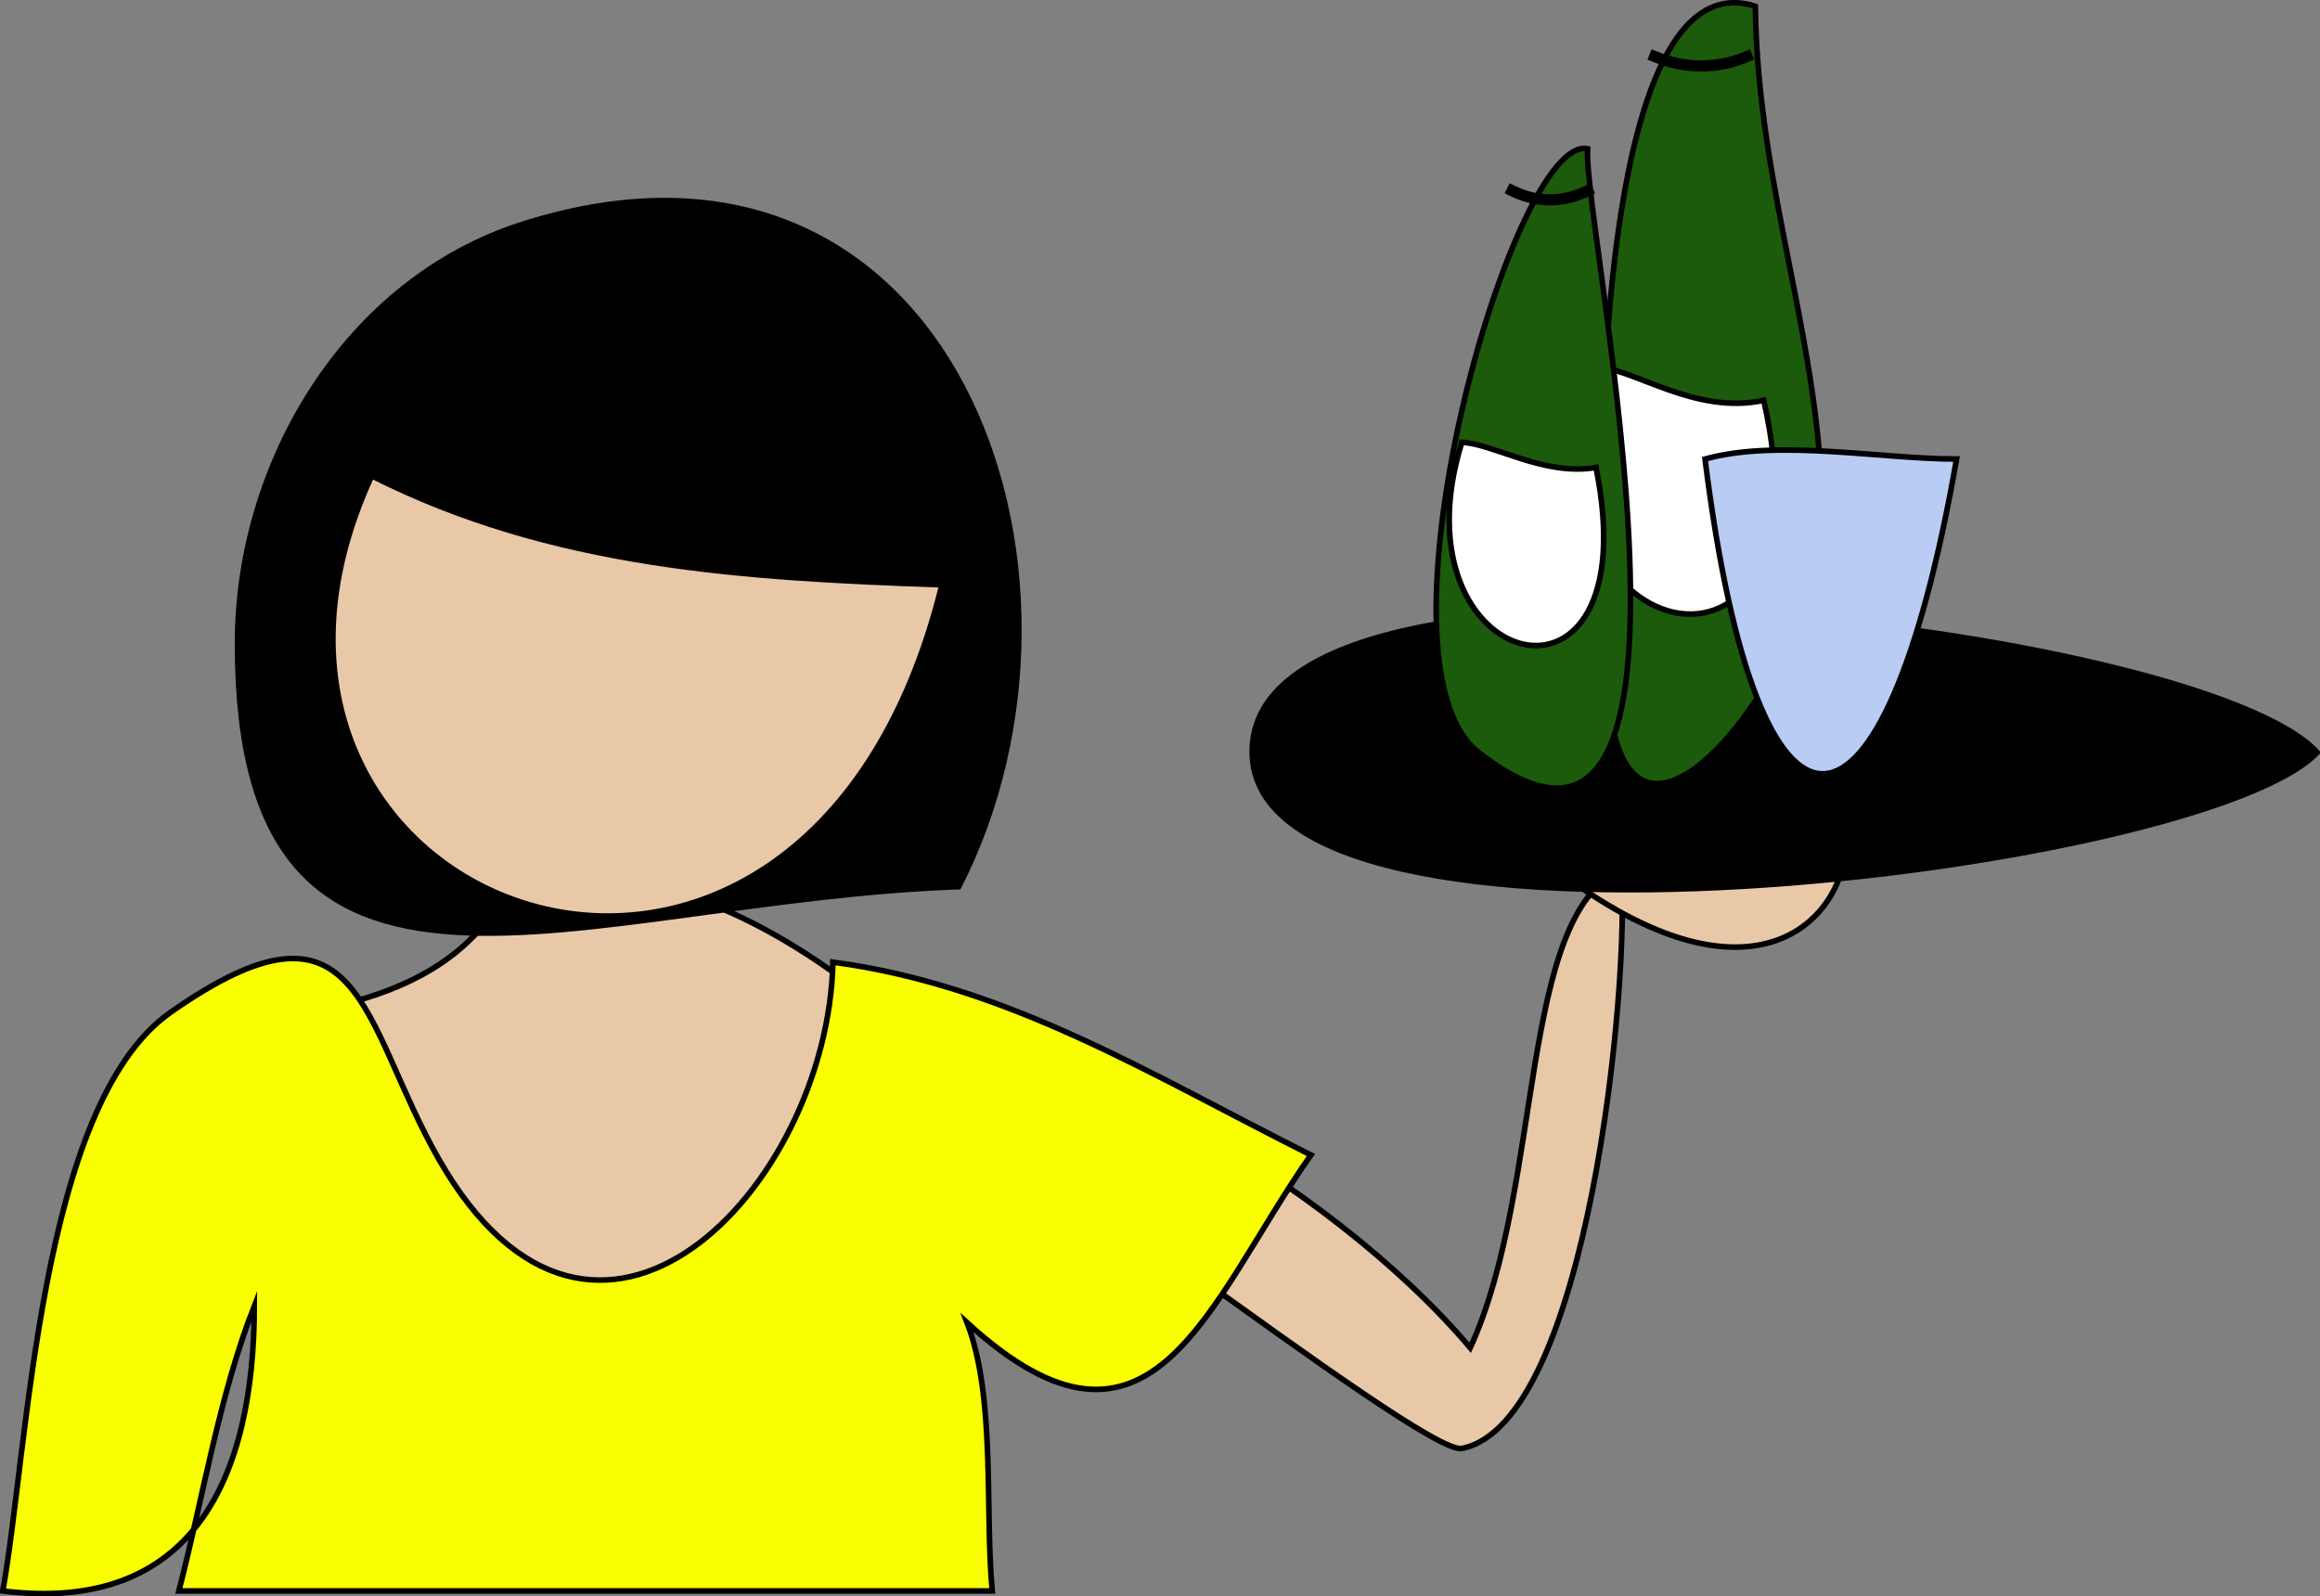 <svg xmlns="http://www.w3.org/2000/svg" xmlns:xlink="http://www.w3.org/1999/xlink" version="1.1" id="Layer_1" x="0px" y="0px" enable-background="new 0 0 822.05 841.89" xml:space="preserve" viewBox="307.07 350.83 207.5 142.8">
<rect x="307.07" y="350.83" width="207.5" height="142.8" fill="#808080" stroke="none"/>
<path fill-rule="evenodd" clip-rule="evenodd" fill="#E8C8A6" stroke="#000000" stroke-width="0.5" stroke-linecap="square" stroke-miterlimit="10" d="  M452.066,428.64c-9.233,4.092-6.882,28.362-13.5,42.75c-12.099-14.347-39.105-31.022-56.25-27.75  c9.694,3.733,51.914,37.45,55.5,36.75C449.078,478.191,452.883,438.752,452.066,428.64z"/>
<path fill-rule="evenodd" clip-rule="evenodd" fill="#E8C8A6" stroke="#000000" stroke-width="0.5" stroke-linecap="square" stroke-miterlimit="10" d="  M334.316,441.39c9.618-1.679,16.598-5.411,19.5-14.25c0.139,1.193-0.361,2.193-1.5,3c12.283-3.278,24.479,3.519,33,10.5  c-7.335,27.086-3.047,35.605-31.266,37.266C335.725,478.984,324.228,455.923,334.316,441.39z"/>
<path fill-rule="evenodd" clip-rule="evenodd" fill="#F9FF00" stroke="#000000" stroke-width="0.5" stroke-linecap="square" stroke-miterlimit="10" d="  M393.566,469.14c16.582,15.162,21.494-1.778,30.75-15c-14.122-7.062-26.972-15.141-42.75-17.25  c-0.447,20.22-21.279,42.074-35.25,17.625c-7.016-12.277-6.812-25.192-24-13.125c-11.775,8.267-12.712,39.201-15,51.75  c17.051,2.105,22.486-10.17,22.5-25.5c-3.146,8.01-4.584,17.161-6.75,25.5c24.25,0,48.5,0,72.75,0  C395.14,485.92,396.149,475.861,393.566,469.14z"/>
<path fill-rule="evenodd" clip-rule="evenodd" fill="#E8C8A6" stroke="#000000" stroke-width="0.5" stroke-linecap="square" stroke-miterlimit="10" d="  M445.316,427.89C481.431,456.55,481.049,392.98,445.316,427.89L445.316,427.89z"/>
<path fill-rule="evenodd" clip-rule="evenodd" stroke="#000000" stroke-width="0.5" stroke-linecap="square" stroke-miterlimit="10" d="  M392.816,430.14c14.419-28.233-0.674-71.433-39-59.25c-15.784,5.018-25.5,21.391-25.5,37.5  C328.316,447.013,358.55,431.349,392.816,430.14z"/>
<path fill-rule="evenodd" clip-rule="evenodd" fill="#E8C8A6" stroke="#000000" stroke-width="0.5" stroke-linecap="square" stroke-miterlimit="10" d="  M340.316,393.39c-17.9,38.714,38.57,60.386,51,9.75C373.515,402.526,356.401,401.509,340.316,393.39z"/>
<path fill-rule="evenodd" clip-rule="evenodd" stroke="#000000" stroke-width="0.5" stroke-linecap="square" stroke-miterlimit="10" d="  M514.316,418.14c-10.131,10.714-95.068,21.197-95.25,0C418.878,396.154,504.245,406.892,514.316,418.14z"/>
<path fill-rule="evenodd" clip-rule="evenodd" fill="#1B5B0B" stroke="#000000" stroke-width="0.5" stroke-linecap="square" stroke-miterlimit="10" d="  M464.066,351.39c-15.074-4.855-14.473,47.914-13.139,61.917c1.897,19.927,19.139-4.212,19.139-15.792  C470.066,381.563,464.258,367.92,464.066,351.39z"/>
<path fill-rule="evenodd" clip-rule="evenodd" fill="#1B5B0B" d="M455.066,355.89c3.197,0.196,5.039,1.356,8.25,0  C460.566,355.89,457.816,355.89,455.066,355.89z"/>
<path fill="none" stroke="#000000" stroke-linecap="square" stroke-miterlimit="10" d="M455.066,355.89  c2.695,1.111,5.591,1.123,8.25,0"/>
<path fill-rule="evenodd" clip-rule="evenodd" fill="#FFFFFF" stroke="#000000" stroke-width="0.5" stroke-linecap="square" stroke-miterlimit="10" d="  M449.816,383.64c3.433,0.166,8.879,4.329,15,3C471.483,415.762,441.718,409.083,449.816,383.64z"/>
<path fill-rule="evenodd" clip-rule="evenodd" fill="#1B5B0B" stroke="#000000" stroke-width="0.5" stroke-linecap="square" stroke-miterlimit="10" d="  M449.066,364.14c-6.631-1.473-20.126,45.955-9.75,54C462.833,436.375,448.561,370.837,449.066,364.14z"/>
<path fill="none" stroke="#000000" stroke-linecap="square" stroke-miterlimit="10" d="M442.316,367.89  c2.196,1.089,4.554,1.089,6.75,0"/>
<path fill-rule="evenodd" clip-rule="evenodd" fill="#FFFFFF" stroke="#000000" stroke-width="0.5" stroke-linecap="square" stroke-miterlimit="10" d="  M437.816,390.39c2.781,0.119,7.417,3.069,12,2.25C454.744,417.078,431.38,411.078,437.816,390.39z"/>
<path fill-rule="evenodd" clip-rule="evenodd" fill="#B8CCF4" stroke="#000000" stroke-width="0.5" stroke-linecap="square" stroke-miterlimit="10" d="  M459.566,391.89c4.752,38.019,16.015,37.061,22.5,0C475.292,391.89,466.046,390.082,459.566,391.89z"/>
</svg>